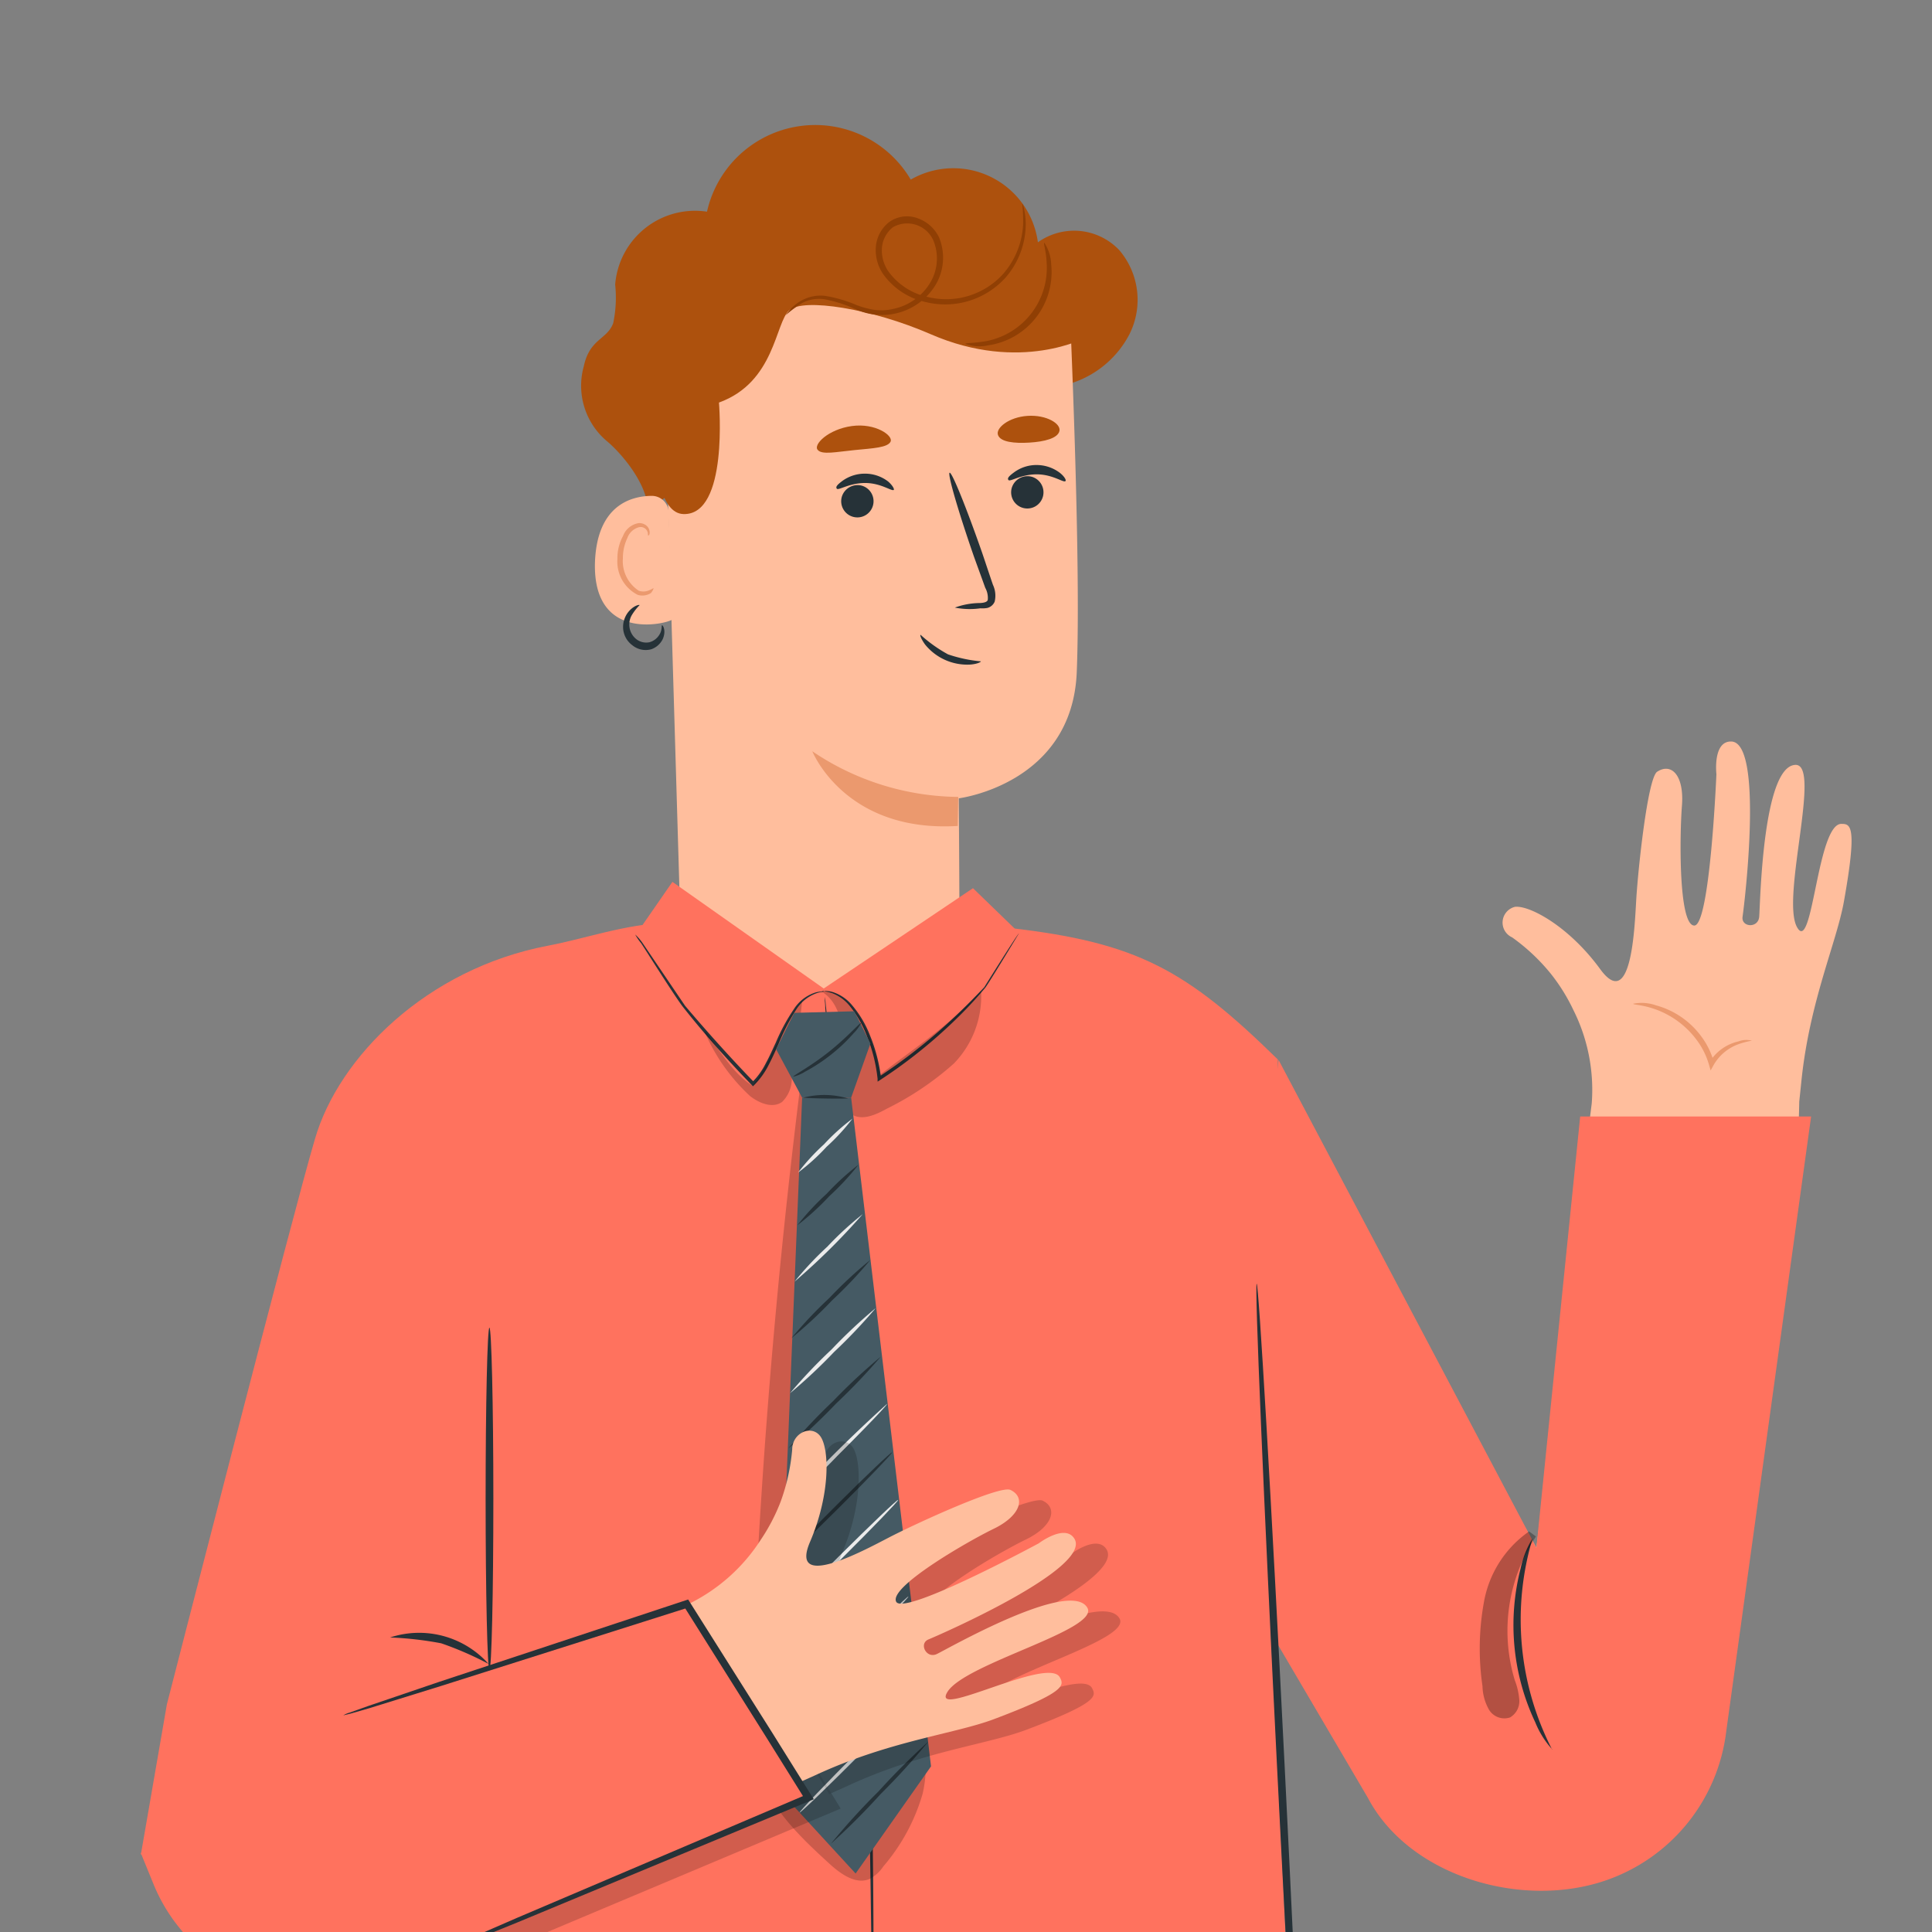 <svg id="Component_Character_Male_H" data-name="Component/Character/Male/H" xmlns="http://www.w3.org/2000/svg" xmlns:xlink="http://www.w3.org/1999/xlink" width="180" height="180" viewBox="0 0 180 180">
  <rect x="0" y="0" width="180" height="180" fill="#808080" stroke="none"/>
  <defs>
    <clipPath id="clip-path">
      <rect id="Rectangle_9954" data-name="Rectangle 9954" width="180" height="180" transform="translate(19776 -21134)" fill="#fff" stroke="#707070" stroke-width="1"/>
    </clipPath>
    <clipPath id="clip-path-2">
      <rect id="Rectangle_9934" data-name="Rectangle 9934" width="180" height="180" transform="translate(18147 -19022.227)" fill="#fff" stroke="#707070" stroke-width="1"/>
    </clipPath>
  </defs>
  <g id="Component_Character_Male_H-2" data-name="Component/Character/Male/H" transform="translate(-19776 21134)" clip-path="url(#clip-path)">
    <g id="Mask_Group_669" data-name="Mask Group 669" transform="translate(1629 -2111.773)" clip-path="url(#clip-path-2)">
      <g id="character-1--inject-833" transform="translate(18160.129 -19012.119)">
        <g id="Group_25061" data-name="Group 25061" transform="translate(39.794 2.733) rotate(-3)">
          <path id="Path_106029" data-name="Path 106029" d="M5.6,35.049c.157-2.069-1.686-4.913-3.373-6.555A6.746,6.746,0,0,1,.352,21.332c.686-2.552,2.3-2.361,2.946-3.868a11.422,11.422,0,0,0,.371-3.575,7.465,7.465,0,0,1,8.9-6.341,10.332,10.332,0,0,1,19.113-1.99,7.949,7.949,0,0,1,11.524,6.454,5.8,5.8,0,0,1,7.533,1.124,7.139,7.139,0,0,1,.54,7.87,9.309,9.309,0,0,1-6.746,4.5,13.671,13.671,0,0,1-8.106-1.473A25.858,25.858,0,0,1,29.775,19" fill="#ad510d"/>
          <path id="Path_106030" data-name="Path 106030" d="M12.975,73.251h0A12.952,12.952,0,0,0,25.983,61.007c.281-5.723.528-11.243.528-11.243S37.125,49,38.1,38.611,39.227,4.218,39.227,4.218h0A36.821,36.821,0,0,0,2.238,5.826l-1.012.641L0,60.209A12.952,12.952,0,0,0,12.975,73.251Z" transform="translate(6.624 13.594)" fill="#ffbe9d"/>
          <path id="Path_106031" data-name="Path 106031" d="M2.008.08a1.507,1.507,0,1,1-1.934.956A1.529,1.529,0,0,1,2.008.08Z" transform="translate(23.64 33.72)" fill="#263238"/>
          <path id="Path_106032" data-name="Path 106032" d="M5.336,1.652C5.156,1.82,4.212.966,2.728.876S.187,1.46.041,1.269.153.865.625.55A3.564,3.564,0,0,1,2.8.01,3.519,3.519,0,0,1,4.853.853C5.246,1.236,5.392,1.573,5.336,1.652Z" transform="translate(23.258 32.688)" fill="#263238"/>
          <path id="Path_106033" data-name="Path 106033" d="M2.008.08a1.507,1.507,0,1,1-1.934.956A1.529,1.529,0,0,1,2.008.08Z" transform="translate(39.495 33.72)" fill="#263238"/>
          <path id="Path_106034" data-name="Path 106034" d="M5.336,1.641c-.169.18-1.124-.675-2.608-.765S.187,1.461.041,1.27s.112-.4.6-.72A3.508,3.508,0,0,1,2.8.011,3.587,3.587,0,0,1,4.864.854C5.291,1.236,5.426,1.573,5.336,1.641Z" transform="translate(39.27 32.72)" fill="#263238"/>
          <path id="Path_106035" data-name="Path 106035" d="M0,12.571a6.982,6.982,0,0,1,2.372-.3c.382,0,.686-.067.731-.27a1.957,1.957,0,0,0-.18-1.124c-.292-.978-.6-1.968-.911-3C.776,3.6-.045.092.169,0S1.574,3.375,2.811,7.625c.292,1.034.562,2.035.843,3.013a2.383,2.383,0,0,1,.079,1.574,1.012,1.012,0,0,1-.708.551,2.665,2.665,0,0,1-.652,0A7.027,7.027,0,0,1,0,12.571Z" transform="translate(33.699 33.021)" fill="#263238"/>
          <path id="Path_106036" data-name="Path 106036" d="M13.357,4.958A24.61,24.61,0,0,1,0,0S2.62,7.747,13.166,7.657Z" transform="translate(19.736 58.266)" fill="#eb996e"/>
          <path id="Path_106037" data-name="Path 106037" d="M7.138,1.615A1.574,1.574,0,0,0,5.654.007C3.7-.083.482.625.033,5.977c-.585,7.645,6.881,5.88,6.914,5.622S7.1,4.594,7.138,1.615Z" transform="translate(0.397 33.713)" fill="#ffbe9d"/>
          <path id="Path_106038" data-name="Path 106038" d="M3.233,6.117a2.011,2.011,0,0,1-.382.169,1.3,1.3,0,0,1-1,0A3.294,3.294,0,0,1,.534,3.205a4.351,4.351,0,0,1,.517-1.878A1.574,1.574,0,0,1,2.176.383.675.675,0,0,1,2.94.81c.09.214,0,.371.067.382s.18-.112.135-.439a.81.81,0,0,0-.27-.495A1.023,1.023,0,0,0,2.153,0a1.889,1.889,0,0,0-1.5,1.124,4.318,4.318,0,0,0-.63,2.091A3.474,3.474,0,0,0,1.737,6.668a1.484,1.484,0,0,0,1.248-.112C3.2,6.308,3.255,6.139,3.233,6.117Z" transform="translate(2.518 36.194)" fill="#eb996e"/>
          <path id="Path_106039" data-name="Path 106039" d="M.073,2.077c.382.495,1.709.27,3.44.191S6.583,2.2,6.887,1.661,5.582-.172,3.356.019-.354,1.571.073,2.077Z" transform="translate(21.639 28.181)" fill="#ad510d"/>
          <path id="Path_106040" data-name="Path 106040" d="M.023,1.642c.2.663,1.473.866,2.878.854s2.665-.259,2.856-.933S4.633-.022,2.868,0-.19.99.023,1.642Z" transform="translate(38.533 28.11)" fill="#ad510d"/>
          <path id="Path_106041" data-name="Path 106041" d="M40.791,9.41s-6.307,3.058-14.5-1.034c-5.385-2.687-11.648-4-13.031-2.923s-1.675,6.633-7,8.252c0,0,.36,10.568-3.856,10.2S.811,7.162.811,7.162L11.132,2.125,22.375,0l10.6,1.5,8.207,2.249Z" transform="translate(6.49 11.662)" fill="#ad510d"/>
          <path id="Path_106042" data-name="Path 106042" d="M22.553,0a1.607,1.607,0,0,1,.135.495,6.352,6.352,0,0,1,.09,1.45,7.656,7.656,0,0,1-2.136,4.868,7.578,7.578,0,0,1-7.51,1.9A6.611,6.611,0,0,1,9.287,5.925a3.957,3.957,0,0,1-.573-2.541A3.249,3.249,0,0,1,10.1,1.068a2.845,2.845,0,0,1,2.7-.18,3.463,3.463,0,0,1,1.844,1.855A4.947,4.947,0,0,1,13.9,7.42a5.858,5.858,0,0,1-7.375,1.6A12.548,12.548,0,0,0,3.744,7.96,3.373,3.373,0,0,0,1.6,8.185,10.675,10.675,0,0,0,0,9.242a4.313,4.313,0,0,1,.326-.394,2.933,2.933,0,0,1,.461-.416,3.462,3.462,0,0,1,.72-.461,3.676,3.676,0,0,1,2.249-.337,12.367,12.367,0,0,1,2.89,1.012,8.533,8.533,0,0,0,1.619.528,4.924,4.924,0,0,0,1.81,0,5.239,5.239,0,0,0,3.373-2.035A4.4,4.4,0,0,0,14.1,3a2.665,2.665,0,0,0-3.7-1.417A2.732,2.732,0,0,0,9.275,3.5a3.441,3.441,0,0,0,.495,2.17A6.1,6.1,0,0,0,13.278,8.23a7.173,7.173,0,0,0,7.061-1.675,7.589,7.589,0,0,0,2.192-4.587A16.017,16.017,0,0,0,22.553,0Z" transform="translate(19.386 8.323)" fill="#903f04"/>
          <path id="Path_106043" data-name="Path 106043" d="M5.506,2.766c0,.067-.337.225-.956.247A5.048,5.048,0,0,1,.391.922C.053.4-.048.034.02,0A13.206,13.206,0,0,0,2.482,1.956,13.031,13.031,0,0,0,5.506,2.766Z" transform="translate(30.353 47.955)" fill="#263238"/>
          <path id="Path_106044" data-name="Path 106044" d="M3.644,2c.056,0,.371.495,0,1.27a1.866,1.866,0,0,1-1.124.911A1.956,1.956,0,0,1,.777,3.72,2.114,2.114,0,0,1,0,2,2.249,2.249,0,0,1,.519.651c.54-.63,1.124-.7,1.124-.63A4.959,4.959,0,0,0,.879.9a1.743,1.743,0,0,0,.27,2.249,1.5,1.5,0,0,0,1.237.371,1.563,1.563,0,0,0,.922-.607C3.667,2.449,3.554,2,3.644,2Z" transform="translate(2.735 43.807)" fill="#263238"/>
          <path id="Path_106045" data-name="Path 106045" d="M7.836,0a3.879,3.879,0,0,1,.54,2.069A6.892,6.892,0,0,1,2.125,9.276,3.8,3.8,0,0,1,0,9.028c0-.1.821,0,2.069-.169A6.948,6.948,0,0,0,7.96,2.114C7.994.832,7.735.056,7.836,0Z" transform="translate(35.96 12.078)" fill="#903f04"/>
        </g>
        <path id="Path_106936" data-name="Path 106936" d="M226.326,296.646l3.358-4.846,14.095,9.935,13.906-9.346,4.229,4.095-12.746,13.432-11.923.49-10.92-13.76" transform="translate(-180.165 -219.746)" fill="#ff725e"/>
        <path id="Path_106008" data-name="Path 106008" d="M257.43,220.689l8.451,15.228,5.157-41.41a16.588,16.588,0,0,0-1.715-8.7,17.247,17.247,0,0,0-2.1-3.375,18.3,18.3,0,0,0-3.606-3.388,1.51,1.51,0,0,1,.272-2.844c1.361-.15,5.035,1.823,7.933,5.8s3.2-3.674,3.361-6.45,1.061-11.322,1.946-11.934c1.361-.885,2.531.381,2.313,3.157s-.327,11.118,1.143,11.172,2.068-14.1,2.068-14.1-.354-3.062,1.361-3.048c3.048,0,1.279,14.969,1.075,16.33-.136.98,1.456,1.1,1.551,0s.3-14.125,3.4-14.152c2.4,0-1.361,12.329.109,15.091s1.878-9.675,4.164-9.594c.844,0,1.483.163.218,7.24-.68,3.81-3.2,9.294-3.96,16.724l-.2,1.919c-.15,9.254-2.191,37.137-10.6,58.365a17.2,17.2,0,0,1-30.264,3.062c-5.171-7.8-13.35-28.182-13.35-28.182Z" transform="translate(-135.868 -101.821)" fill="#ffbe9d"/>
        <path id="Path_106009" data-name="Path 106009" d="M275.693,182.214a7.7,7.7,0,0,0-1.211.313,4.395,4.395,0,0,0-2.354,1.946l-.286.517-.163-.572a7.186,7.186,0,0,0-1.129-2.259,8.26,8.26,0,0,0-3.906-2.885c-1.2-.422-2.014-.395-2.014-.5a3.988,3.988,0,0,1,2.123.15,7.756,7.756,0,0,1,4.232,2.912,7.036,7.036,0,0,1,1.17,2.436h-.449a4.273,4.273,0,0,1,2.722-1.987,2.055,2.055,0,0,1,1.266-.068Z" transform="translate(-125.596 -95.366)" fill="#eb996e"/>
        <path id="Path_106010" data-name="Path 106010" d="M241.873,182.6l24.018,45.451,4.082-40.185h21.514l-7.906,57.277a16.806,16.806,0,0,1-11.336,13.935h0c-7.811,2.626-18.194-.435-22.045-7.716l-14.071-23.95Z" transform="translate(-135.879 -93.955)" fill="#ff725e"/>
        <path id="Path_106011" data-name="Path 106011" d="M260.063,235.041a8.477,8.477,0,0,1-1.606-2.558,21.188,21.188,0,0,1-1.361-14.316,8.928,8.928,0,0,1,1.116-2.817,26.494,26.494,0,0,0,1.823,19.691Z" transform="translate(-128.554 -82.139)" fill="#263238"/>
        <g id="Group_25059" data-name="Group 25059" transform="translate(124.735 132.572)" opacity="0.3">
          <path id="Path_106012" data-name="Path 106012" d="M258.719,214.88a10.165,10.165,0,0,0-4.191,6.5,24.169,24.169,0,0,0-.15,7.92,4.667,4.667,0,0,0,.6,2.177,1.674,1.674,0,0,0,1.96.735,1.742,1.742,0,0,0,.871-1.606,6.38,6.38,0,0,0-.422-1.864,15.868,15.868,0,0,1,1.973-13.39" transform="translate(-254.122 -214.88)"/>
        </g>
        <path id="Path_106013" data-name="Path 106013" d="M200.372,175.354c3.593-.68,7.076-1.987,11.295-2.164h0c.488.154,8.034,6.211,15.119,6.211s12.851-6.1,13.22-6.211c1.116.15,1.6.286,3.464.517,11.853,1.361,16.4,3.906,24.916,12.247l-.939,47.969s2.858,54.6,2.722,63.414h-81l-.122-36.987V250.28l-26.59,9.743,2.422-13.989s11.921-46.431,13.8-52.691C180.885,185.75,189.05,177.517,200.372,175.354Z" transform="translate(-162.46 -97.351)" fill="#ff725e"/>
        <g id="Group_25116" data-name="Group 25116" transform="translate(46.052 76.848)">
          <path id="Path_106937" data-name="Path 106937" d="M240.911,304.2a.882.882,0,0,1-.222.063,2.358,2.358,0,0,0-.634.171,3.719,3.719,0,0,0-1.761,1.489,18.9,18.9,0,0,0-1.628,3.168c-.279.634-.558,1.267-.912,1.945a7.272,7.272,0,0,1-1.362,1.9l-.114.108-.114-.12-.672-.7c-2.344-2.458-4.34-4.8-5.7-6.532-.7-.868-3.593-5.484-3.935-5.984a4.832,4.832,0,0,1-.545-.8,4.873,4.873,0,0,1,.634.716l4.011,5.921c1.432,1.692,3.453,4,5.784,6.449l.672.7h-.228a6.754,6.754,0,0,0,1.305-1.818c.348-.634.634-1.3.919-1.9a18.044,18.044,0,0,1,1.717-3.168,3.725,3.725,0,0,1,1.9-1.476,2.122,2.122,0,0,1,.634-.114C240.829,304.158,240.911,304.158,240.911,304.2Z" transform="translate(-223.311 -298.795)" fill="#263238"/>
          <path id="Path_106938" data-name="Path 106938" d="M267.916,298.982c-.164.273-2.943,4.87-3.162,5.1-.4.475-.982,1.147-1.742,1.939a47.083,47.083,0,0,1-6.519,5.6c-.513.361-1.026.71-1.52,1.033l-.228.146v-.279a14.888,14.888,0,0,0-.963-3.89,9.972,9.972,0,0,0-1.565-2.8,3.883,3.883,0,0,0-1.679-1.267c-.469-.158-.754-.177-.748-.209s.07,0,.2,0a2.257,2.257,0,0,1,.583.1,3.878,3.878,0,0,1,1.806,1.235,9.851,9.851,0,0,1,1.673,2.838,15.029,15.029,0,0,1,1.02,3.985l-.253-.127c.488-.329.995-.672,1.508-1.033a52.614,52.614,0,0,0,6.538-5.493c.786-.767,1.818-1.856,1.818-1.856S267.682,299.19,267.916,298.982Z" transform="translate(-232.164 -298.982)" fill="#263238"/>
          <path id="Path_106939" data-name="Path 106939" d="M254.277,403.392V402.4c0-.665,0-1.622-.038-2.845,0-2.49-.07-6.063-.127-10.472-.127-8.838-.412-21.046-1.026-34.522s-1.463-25.658-2.141-34.471c-.355-4.4-.634-7.957-.836-10.441-.1-1.216-.171-2.167-.228-2.832,0-.317-.038-.558-.044-.741a1.1,1.1,0,0,1,0-.253,1.237,1.237,0,0,0,.038.247c.038.165.044.431.082.741.07.665.165,1.616.285,2.832.247,2.458.57,6.019.944,10.428.741,8.806,1.616,21,2.236,34.477s.862,25.69.931,34.534c.038,4.435.038,8,0,10.472v3.586a1.346,1.346,0,0,1-.076.253Z" transform="translate(-232.177 -299.901)" fill="#263238"/>
          <g id="Group_25116-2" data-name="Group 25116" transform="translate(17.321 5.381)" opacity="0.2">
            <path id="Path_30070" data-name="Path 30070" d="M249.31,304.989c1.438.817,1.97,2.636,1.977,4.283s-.386,3.294-.247,4.942a2.807,2.807,0,0,0,1.1,2.236c1,.634,2.274.038,3.3-.526a27.887,27.887,0,0,0,6.24-4.207,9.009,9.009,0,0,0,2.534-6.747c-3.041,3.263-6.107,5.233-9.433,7.805a13.773,13.773,0,0,0-1.673-4.935c-.862-1.5-2.084-3.041-3.8-2.851" transform="translate(-249.31 -304.97)"/>
          </g>
          <path id="Path_106940" data-name="Path 106940" d="M232.16,309.264a17.675,17.675,0,0,0,4.232,6c.855.678,2.11,1.191,3,.557a3.043,3.043,0,0,0,.893-2.388c.152-2.23.811-4.8.963-7.032-1.768,2-2.737,5.512-4.6,7.926-1.9-1.2-3-3.244-4.365-5.024" transform="translate(-225.704 -300.114)" opacity="0.2"/>
          <g id="Group_25117" data-name="Group 25117" transform="translate(10.793 13.889)" opacity="0.2">
            <path id="Path_30074" data-name="Path 30074" d="M243.634,318.4q-3.5,27.933-4.568,56.094c-.108,2.933-.184,5.955.862,8.7,1.216,3.168,3.8,5.639,6.335,7.957,1.071.988,2.534,2.053,3.839,1.438a3.579,3.579,0,0,0,1.235-1.153,18.065,18.065,0,0,0,3.656-6.766c1.837-7.894-5.613-15.705-3.934-23.637" transform="translate(-239.007 -318.4)"/>
          </g>
          <path id="Path_106941" data-name="Path 106941" d="M244.382,308.086l5.594-.146,1.5,3.009-1.793,5.03H245.11l-2.42-4.5Z" transform="translate(-229.562 -300.678)" fill="#455a64"/>
          <path id="Path_106942" data-name="Path 106942" d="M245,320.63l-2.617,64.026,7.6,8.268,7.026-9.985-7.444-62.309Z" transform="translate(-229.448 -305.328)" fill="#455a64"/>
          <path id="Path_106943" data-name="Path 106943" d="M251.535,309.649a3.8,3.8,0,0,1-.71.969,15.641,15.641,0,0,1-2.1,1.989,15.894,15.894,0,0,1-2.414,1.584,3.592,3.592,0,0,1-1.109.469c-.044-.089,1.578-.925,3.32-2.312S251.459,309.579,251.535,309.649Z" transform="translate(-230.482 -301.303)" fill="#263238"/>
          <path id="Path_106944" data-name="Path 106944" d="M251.512,330.5a24.778,24.778,0,0,1-2.731,2.94,24.219,24.219,0,0,1-2.971,2.705,24.543,24.543,0,0,1,2.737-2.94A23.925,23.925,0,0,1,251.512,330.5Z" transform="translate(-230.705 -308.945)" fill="#263238"/>
          <path id="Path_106945" data-name="Path 106945" d="M251.748,337.78a61.926,61.926,0,0,1-6.348,6.285,30.4,30.4,0,0,1,3.06-3.263,30.065,30.065,0,0,1,3.288-3.022Z" transform="translate(-230.556 -311.613)" fill="#ebebeb"/>
          <path id="Path_106946" data-name="Path 106946" d="M252.3,344.5a40.739,40.739,0,0,1-3.561,3.763,41.427,41.427,0,0,1-3.8,3.535,40.3,40.3,0,0,1,3.56-3.77,39.728,39.728,0,0,1,3.8-3.529Z" transform="translate(-230.388 -314.076)" fill="#263238"/>
          <path id="Path_106947" data-name="Path 106947" d="M252.725,351.58a50.137,50.137,0,0,1-3.884,4.093,49.422,49.422,0,0,1-4.112,3.852,47.535,47.535,0,0,1,3.877-4.086,48.369,48.369,0,0,1,4.118-3.858Z" transform="translate(-230.31 -316.671)" fill="#ebebeb"/>
          <path id="Path_106948" data-name="Path 106948" d="M253.109,358.71a57.5,57.5,0,0,1-4.194,4.4,54.9,54.9,0,0,1-4.435,4.169,56.848,56.848,0,0,1,4.194-4.435,54.058,54.058,0,0,1,4.435-4.131Z" transform="translate(-230.218 -319.282)" fill="#263238"/>
          <path id="Path_106949" data-name="Path 106949" d="M253.525,365.679c.07.063-2,2.224-4.612,4.828a66.242,66.242,0,0,1-4.853,4.593,136.391,136.391,0,0,1,9.465-9.421Z" transform="translate(-230.065 -321.836)" fill="#ebebeb"/>
          <path id="Path_106950" data-name="Path 106950" d="M253.879,372.8c.063.063-2.16,2.376-4.961,5.17s-5.125,4.992-5.189,4.929,2.154-2.376,4.954-5.163S253.809,372.736,253.879,372.8Z" transform="translate(-229.943 -324.445)" fill="#263238"/>
          <path id="Path_106951" data-name="Path 106951" d="M254.363,379.8c.063.063-2.312,2.534-5.3,5.505s-5.467,5.334-5.531,5.271,2.306-2.534,5.3-5.505S254.293,379.736,254.363,379.8Z" transform="translate(-229.869 -327.01)" fill="#ebebeb"/>
          <path id="Path_106952" data-name="Path 106952" d="M254.528,387.119c.063.063-2.458,2.68-5.632,5.835s-5.8,5.67-5.867,5.607,2.458-2.68,5.632-5.835S254.465,387.043,254.528,387.119Z" transform="translate(-229.687 -329.693)" fill="#263238"/>
          <path id="Path_106953" data-name="Path 106953" d="M255.135,394c.063.063-2.6,2.819-5.943,6.152s-6.12,5.987-6.183,5.924,2.6-2.819,5.949-6.158S255.072,393.949,255.135,394Z" transform="translate(-229.679 -332.215)" fill="#ebebeb"/>
          <path id="Path_106954" data-name="Path 106954" d="M255.856,400.359c.063.07-2.914,3.136-6.646,6.855s-6.817,6.69-6.88,6.627,2.908-3.136,6.646-6.861S255.792,400.3,255.856,400.359Z" transform="translate(-229.43 -334.544)" fill="#263238"/>
          <path id="Path_106955" data-name="Path 106955" d="M246.139,419.106c-.063-.063,2.452-2.7,5.626-5.886s5.791-5.7,5.86-5.651-2.458,2.7-5.626,5.886S246.2,419.17,246.139,419.106Z" transform="translate(-230.826 -337.188)" fill="#ebebeb"/>
          <path id="Path_106956" data-name="Path 106956" d="M250.729,424.876A61.875,61.875,0,0,1,255.164,420a64.182,64.182,0,0,1,4.65-4.644,65.4,65.4,0,0,1-4.435,4.872,64.166,64.166,0,0,1-4.65,4.644Z" transform="translate(-232.508 -340.042)" fill="#263238"/>
          <path id="Path_106957" data-name="Path 106957" d="M250.985,323.73a19.641,19.641,0,0,1-2.42,2.629,19.316,19.316,0,0,1-2.655,2.4,19.923,19.923,0,0,1,2.42-2.636A19.418,19.418,0,0,1,250.985,323.73Z" transform="translate(-230.742 -306.464)" fill="#ebebeb"/>
        </g>
        <g id="Group_25118" data-name="Group 25118" transform="translate(2.995 124.187)" opacity="0.3">
          <path id="Path_106958" data-name="Path 106958" d="M174.666,229.941l38.878-10.111,11.118,18.085-39.6,16.67a15.921,15.921,0,0,1-6.586,1.361h0a16.044,16.044,0,0,1-14.819-9.934l-1.2-2.939Z" transform="translate(-162.46 -203.71)" opacity="0.6"/>
          <path id="Path_106959" data-name="Path 106959" d="M200,224.1a16.684,16.684,0,0,0,6.668-5.96,17.689,17.689,0,0,0,1.851-3.552,18.873,18.873,0,0,0,1.075-4.858c0-1.538,1.783-2.341,2.613-1.238s.993,5.307-.953,9.852,4.831.9,7.321-.395,10.369-4.913,11.349-4.45c1.442.68.966,2.4-1.551,3.62s-9.8,5.443-9.09,6.8,13.282-5.443,13.282-5.443,2.477-1.878,3.334-.408c1.565,2.722-12.247,8.8-13.608,9.362-.925.381-.2,1.824.776,1.361s12.4-7.022,14.016-4.327c1.252,2.055-11.363,5.171-13.023,7.852s9.349-3.348,10.465-1.361c.408.762.612,1.361-6.178,3.919-3.647,1.361-9.689,2.014-16.52,5.171l-1.783.8" transform="translate(-148.913 -207.984)" opacity="0.6"/>
        </g>
        <path id="Path_106014" data-name="Path 106014" d="M174.666,229.941l38.878-10.111,11.118,18.085-39.6,16.67a15.921,15.921,0,0,1-6.586,1.361h0a16.044,16.044,0,0,1-14.819-9.934l-1.2-2.939Z" transform="translate(-162.46 -80.522)" fill="#ff725e"/>
        <path id="Path_106015" data-name="Path 106015" d="M186.414,232.814c-.191,0-.354-7.144-.354-15.949s.163-15.935.354-15.935.367,7.131.367,15.935S186.618,232.814,186.414,232.814Z" transform="translate(-153.945 -87.342)" fill="#263238"/>
        <path id="Path_106025" data-name="Path 106025" d="M238.858,197.92c.191,0,1.361,20.058,2.6,44.825s2.1,44.839,1.892,44.907-1.361-20.058-2.6-44.825S238.654,197.934,238.858,197.92Z" transform="translate(-134.905 -88.428)" fill="#263238"/>
        <path id="Path_106026" data-name="Path 106026" d="M200,224.1a16.684,16.684,0,0,0,6.668-5.96,17.689,17.689,0,0,0,1.851-3.552,18.873,18.873,0,0,0,1.075-4.858c0-1.538,1.783-2.341,2.613-1.238s.993,5.307-.953,9.852,4.831.9,7.321-.395,10.369-4.913,11.349-4.45c1.442.68.966,2.4-1.551,3.62s-9.8,5.443-9.09,6.8,13.282-5.443,13.282-5.443,2.477-1.878,3.334-.408c1.565,2.722-12.247,8.8-13.608,9.362-.925.381-.2,1.824.776,1.361s12.4-7.022,14.016-4.327c1.252,2.055-11.363,5.171-13.023,7.852s9.349-3.348,10.465-1.361c.408.762.612,1.361-6.178,3.919-3.647,1.361-9.689,2.014-16.52,5.171l-1.783.8" transform="translate(-148.915 -84.796)" fill="#ffbe9d"/>
        <path id="Path_106027" data-name="Path 106027" d="M181.586,254.05a3.978,3.978,0,0,1,.735-.381l2.137-.966,8-3.484,27.067-11.526-.163.517-3.62-5.8-7.7-12.247.395.136L185.41,227.6l-6.668,2.068-1.8.517-.626.15a2.2,2.2,0,0,1,.6-.259l1.755-.626,6.6-2.245,22.916-7.58.259-.082.136.218,7.729,12.247,3.62,5.8.218.34-.381.163-27.216,11.308-8.083,3.28-2.191.857A4.418,4.418,0,0,1,181.586,254.05Z" transform="translate(-157.459 -80.627)" fill="#263238"/>
        <path id="Path_106028" data-name="Path 106028" d="M179.52,222.255a8.668,8.668,0,0,1,9.172,2.463,30.755,30.755,0,0,0-4.409-1.919,32.083,32.083,0,0,0-4.763-.544Z" transform="translate(-156.305 -79.804)" fill="#263238"/>
      </g>
      <path id="Path_106960" data-name="Path 106960" d="M250.856,320.579a63.884,63.884,0,0,1-4.226-.07,7.723,7.723,0,0,1,4.226.07Z" transform="translate(17975.172 -19240.459)" fill="#263238"/>
    </g>
  </g>
</svg>
